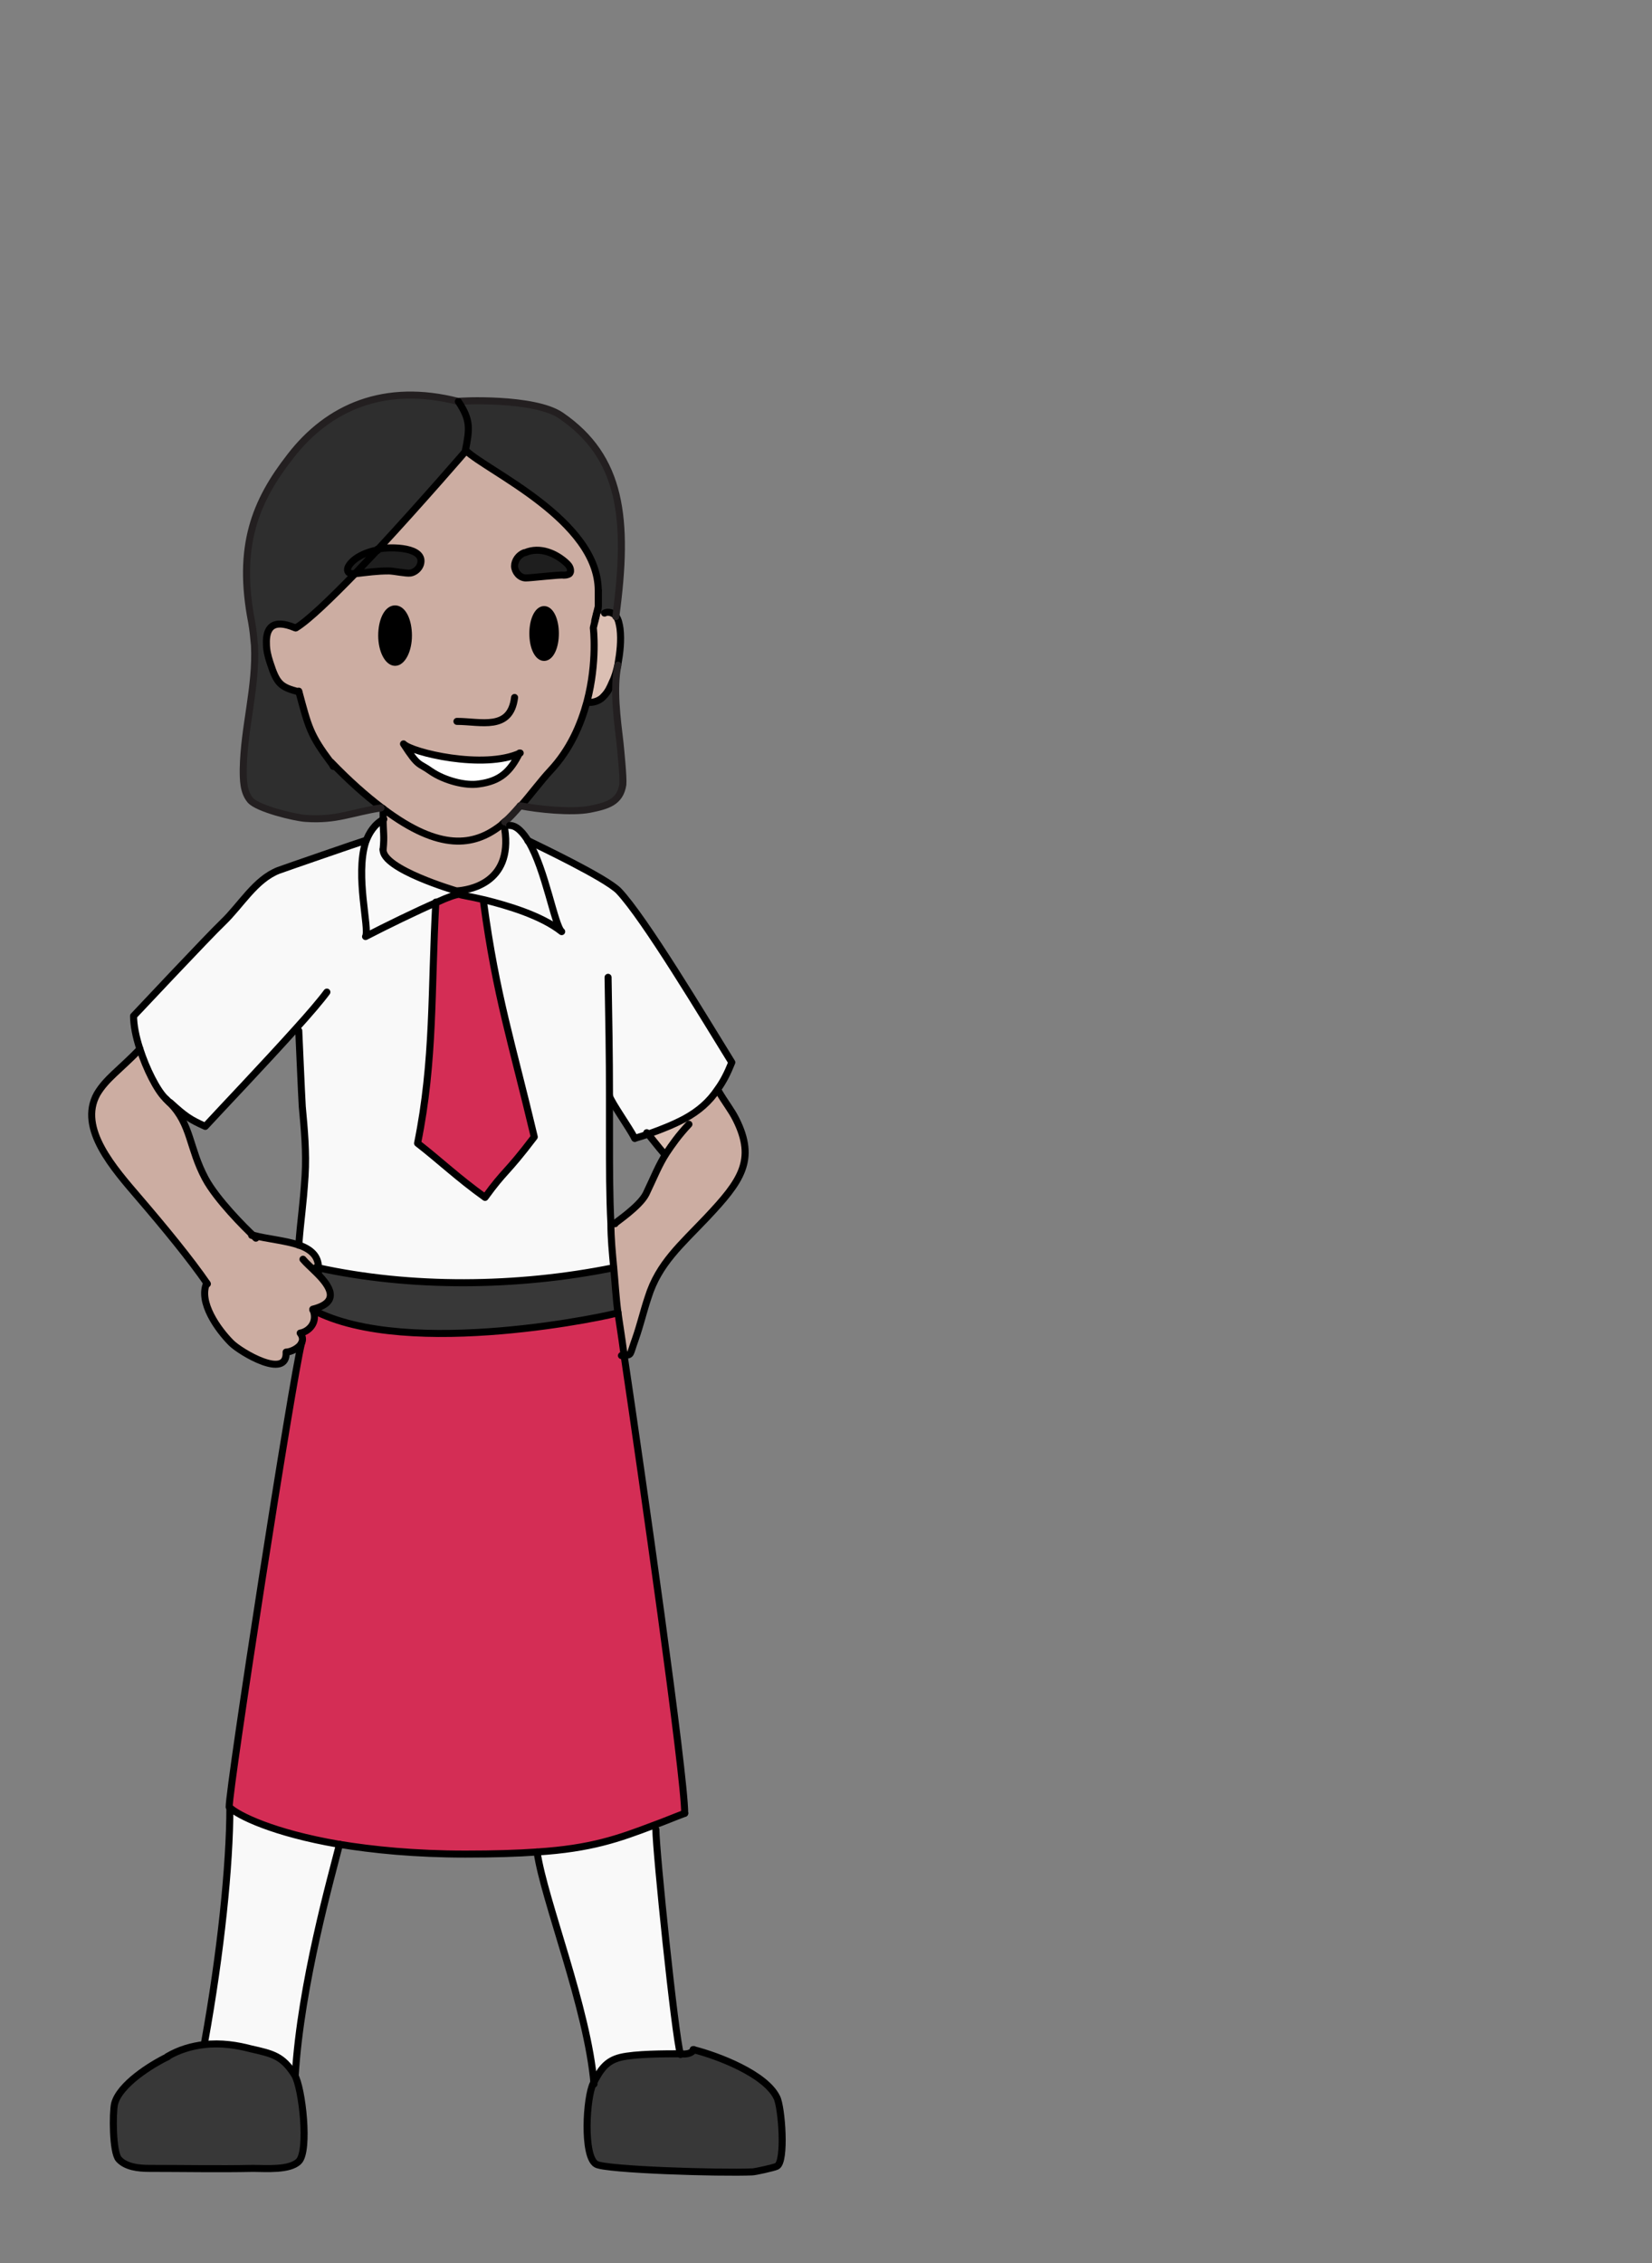<?xml version="1.0" encoding="UTF-8"?><svg id="asia" xmlns="http://www.w3.org/2000/svg" width="235" height="321.9" viewBox="0 0 235 321.9"><rect x="0" y="0" width="235" height="321.9" fill="#808080" stroke="none"/><defs><style>.cls-1{stroke:#231f20;}.cls-1,.cls-2{fill:none;stroke-linecap:round;stroke-linejoin:round;}.cls-2{stroke:#000;}.cls-3,.cls-4,.cls-5,.cls-6,.cls-7,.cls-8,.cls-9,.cls-10,.cls-11{stroke-width:0px;}.cls-4{fill:#f9f9f9;}.cls-5{fill:#383838;}.cls-6{fill:#2e2e2e;}.cls-7{fill:#1e1e1e;}.cls-8{fill:#d42d55;}.cls-9{fill:#ccada2;}.cls-10{fill:#dbbfb3;}.cls-11{fill:#fff;}</style></defs><path class="cls-9" d="M36.1,175.8c-1.2-1.1-5.3-5.2-6.9-8.2-2.3-4.3-2-7.7-5-10.7h0c-.2-.2-.4-.4-.6-.6-1.2-1.2-2.7-4.1-3.6-7-2.9,3-4.8,4.2-6.1,6.4-2.7,4.9,2.4,10.6,6,14.8s7.3,8.7,9.7,12.2c-1.2,2.7,1.7,6.6,3.5,8.5,1.3,1.3,8,5.3,7.8,1.3.6,0,1.8-.5,2.2-1.3.2-.4.2-.9-.2-1.4,1.2-.2,2.6-1.5,1.8-3.4,4-1,2.4-3.2.6-5.1,0-.3,0-.6,0-.9,0-1.7-1.2-2.6-2.7-3.2h0c-2-.7-4.7-.9-6.5-1.4Z"/><path class="cls-5" d="M16.3,299.1c-.3,1.3-.3,6.9.6,7.9,1,1.1,2.8,1.3,4.3,1.3,4.9,0,9.9.1,14.8,0,1.8,0,5.2.3,6.5-1,1.5-1.5.5-10.5-.6-12.3-1.7-2.7-3.1-3-6.2-3.7-1.9-.5-4.2-.9-6.7-.6-1.7.2-3.5.7-5.2,1.7-2.5,1.2-6.9,4-7.6,6.7Z"/><path class="cls-4" d="M42,146.4l.5.3s.4,9.2.5,10.8c.3,3.2.6,6.5.4,9.8-.3,4.7-.6,5.9-.9,9.9h0c1.6.6,2.7,1.5,2.7,3.2,13.2,2.9,28.3,2.8,42.1,0-.2-2.2-.3-4.3-.4-6.3-.2-3.9-.2-7.9-.2-12.8s0-3.5,0-5.2c.4,1,2.7,4.3,3.6,5.9.7-.2,1.3-.4,1.9-.6,2-.7,3.7-1.4,5.2-2.2,2-1.1,3.5-2.4,4.7-4.2.7-1.1,1.4-2.3,2-3.8-3.9-6.2-12.4-20.5-16.1-24.4-1.8-1.9-11.3-6.4-12.8-7.1,2.4,4,3.7,12,4.7,12.8-2.9-2.3-7.7-3.7-10.9-4.5v.3c1.7,13.4,3.9,19.8,7.1,33.3-4,5.5-4,4.6-7,8.6-3.9-2.8-6.5-5.3-9.6-7.7,2.4-11.7,2-21.8,2.6-34.3h0c-3,1.2-7.3,3.3-10.2,4.8.6-1.1-1.5-8.6,0-13.4h0c-.4,0-11.4,3.9-12.2,4.2-3.3,1.3-5.3,4.9-7.9,7.4-1.9,1.8-12.7,13.3-12.7,13.3,0,1.2.3,2.9.9,4.7.9,2.8,2.4,5.8,3.6,7,.2.2.4.4.6.6h0c2.2,2.1,2.8,2.5,5,3.4,2.3-2.5,8.4-8.9,12.8-13.8Z"/><path class="cls-4" d="M29.2,290.5v.3c2.5-.2,4.8.2,6.7.6,3.1.8,4.5,1,6.2,3.7.7-13,5.1-28.4,6.3-32.8-9.3-1.6-14.4-4.1-15.6-5.3,0,8.2-1.3,20.7-3.6,33.4Z"/><path class="cls-6" d="M47.2,108.5c-3-4-3.2-5-4.6-10.2-2.6-.6-3.2-1-4.1-4.2-.3-.9-.4-1.8-.5-2.6h-1.7c.3,6-1.5,11.7-1.6,17.7,0,1.5,0,3.2,1,4.4,1,1.2,6.3,2.5,7.9,2.6,4.4.3,6.3-.8,10.7-1.5h0c-2.1-1.7-4.5-3.7-7.1-6.4Z"/><path class="cls-6" d="M41.3,64.8c-5,6.4-7.6,12.8-5.5,23.6.2,1.1.3,2.2.4,3.3h1.7c-.1-2.3.8-3.9,4.1-2.4,1.8-1.1,5-4.1,8.5-7.8,0,0-.2,0-.3,0-.6,0-.9-.3-.7-.9.4-.9,1.7-1.9,3.8-2.4.1,0,.2,0,.4,0,6.3-6.8,12.5-14,12.5-14,.6-3.1.8-4.3-1-7-10.5-2.7-18.5.8-23.9,7.8Z"/><path class="cls-8" d="M88.8,192.9c-.5-3.1-.8-5.3-.9-6.3-.1.2-29.8,6.8-43.4-.4.8,1.9-.6,3.2-1.8,3.4.4.5.4,1,.2,1.4-1.2,5-10.2,63-10.3,66,1.2,1.2,6.3,3.7,15.6,5.3,4.8.8,10.8,1.4,18,1.4s7.4-.1,10.2-.3c7.7-.6,11.7-1.9,16.6-3.8,1.3-.5,2.8-1.1,4.4-1.7,0-5.5-6.1-48.2-8.6-65Z"/><path class="cls-9" d="M85,86.3c0-.1,0-.2,0-.3,0-.2,0-.7,0-1.9,0-10-15.8-17-18.8-19.9,0,0-6.2,7.2-12.5,14,2-.4,6.9-.3,6.1,2.2-.2.6-.8,1.1-1.4,1.2s-2.4-.3-3.1-.3c-1.7,0-3,.2-4.8.4-3.5,3.6-6.7,6.7-8.5,7.8-3.3-1.4-4.2.1-4.1,2.3,0,.8.2,1.7.5,2.6,1,3.1,1.5,3.5,4.1,4.2,1.4,5.2,1.6,6.2,4.6,10.2,2.6,2.6,5,4.7,7.1,6.4.1,0,.2.2.4.3,8,6,12.8,5.2,16.5,2.4.3-.2.5-.4.8-.7.8-.7,1.5-1.5,2.2-2.3h0c1.4-1.7,2.8-3.5,4.2-5,2.8-3,4.4-6.5,5.2-9.8,1.5-5.6.9-10.5.9-10.5.2-.8.4-1.5.5-2.1,0-.4.1-.7.2-1ZM54.3,90.4c0-2.1.9-3.8,1.9-3.8s1.9,1.7,1.9,3.8-.8,3.8-1.9,3.8-1.9-1.7-1.9-3.8ZM61.4,109.7c-1.8-1.2-1.7-.5-3.9-3.9,1.1,1.1,11.4,3.6,16.6,1.3-1.3,2.5-2.8,3.9-5.8,4.4-1.9.3-4.9-.5-6.8-1.8ZM74.7,82.2c-.9,0-1.6-.8-1.6-1.7s.7-1.6,1.4-1.9c2-.9,4.4.1,5.9,1.5.2.2.4.4.5.7.1.3,0,.6-.1.8-.2.2-.6.3-.9.2-.3,0-4.6.4-5.3.4ZM75.8,90.1c0-1.9.7-3.4,1.6-3.4s1.6,1.5,1.6,3.4-.7,3.4-1.6,3.4-1.6-1.5-1.6-3.4Z"/><path class="cls-5" d="M45.2,180.3c0,.3,0,.6,0,.9,1.8,1.8,3.4,4.1-.6,5.1,13.6,7.1,43.2.5,43.4.4-.2-2.3-.4-4.4-.6-6.4-13.8,2.9-28.9,3-42.1,0Z"/><path class="cls-7" d="M49.6,80.6c-.3.6,0,1,.7.9,0,0,.2,0,.3,0,1.1-1.1,2.1-2.2,3.2-3.4-.1,0-.2,0-.4,0-2.1.6-3.4,1.5-3.8,2.4Z"/><path class="cls-4" d="M51.9,119.6c-1.6,4.8.6,12.4,0,13.4,2.9-1.5,7.2-3.6,10.2-4.9,1.5-.7,2.7-1.1,3.1-1.1v-.4c-.2,0-.2,0-.2,0,0,0-10.6-3.1-10.4-5.9.2-2.1,0-2.2,0-4.5h-.2c-1.3.7-2.1,1.9-2.6,3.3h0Z"/><path class="cls-7" d="M53.7,78.1c-1.1,1.2-2.2,2.3-3.2,3.4,1.8-.2,3.1-.4,4.8-.4.7,0,2.4.4,3.1.3s1.3-.6,1.4-1.2c.7-2.5-4.1-2.6-6.1-2.2Z"/><path class="cls-9" d="M54.5,120.8c-.2,2.8,10.4,5.9,10.4,5.9,0,0,0,0,.2,0,1.3,0,7.9-.9,6.7-8.8l-.7-.4c-3.7,2.8-8.5,3.6-16.5-2.4,0,.5,0,.9,0,1.3,0,2.3,0,2.4,0,4.5Z"/><path class="cls-3" d="M56.2,86.6c-1,0-1.9,1.7-1.9,3.8s.9,3.8,1.9,3.8,1.9-1.7,1.9-3.8-.8-3.8-1.9-3.8Z"/><path class="cls-11" d="M57.5,105.8c2.2,3.4,2.1,2.6,3.9,3.9,1.9,1.3,4.9,2.1,6.8,1.8,3.1-.4,4.5-1.8,5.8-4.4-5.2,2.4-15.5-.1-16.6-1.3Z"/><path class="cls-8" d="M62,128.3c-.7,12.5-.2,22.5-2.6,34.3,3.1,2.4,5.7,4.9,9.6,7.7,2.9-4,2.9-3.2,7-8.6-3.2-13.5-5.4-20-7.2-33.3v-.3c-2-.5-3.5-.7-3.6-.8,0,0,0,0-.1,0-.4,0-1.6.4-3.1,1.1h0Z"/><path class="cls-4" d="M75.2,119.7c-.8-1.3-1.7-2.2-2.7-2.3l-.6-.6c-.3.2-.5.5-.8.7l.7.4c1.2,7.9-5.4,8.7-6.7,8.8v.4c0,0,.1,0,.2,0,0,0,1.5.3,3.6.8,3.3.8,8,2.2,10.9,4.5-1-.8-2.3-8.8-4.7-12.8Z"/><path class="cls-6" d="M65.2,57.1c1.8,2.7,1.6,3.9,1,7,3,2.9,18.8,10,18.8,19.9,0,.7,0,1.3,0,1.9,0,.2,0,0,0,.3,0,.3,0,.6-.2,1h1.1c.5-.4,1.3-.1,1.6.4,1.9-14,.8-22.7-7.8-28.6-3.8-2.6-14.5-2.1-14.6-2Z"/><path class="cls-7" d="M73.2,80.5c0,.8.7,1.7,1.6,1.7.7,0,5-.5,5.3-.4.3,0,.6,0,.9-.2.2-.2.2-.5.1-.8-.1-.3-.3-.5-.5-.7-1.5-1.4-3.8-2.4-5.9-1.5-.8.3-1.4,1.1-1.4,1.9Z"/><path class="cls-3" d="M77.4,86.7c-.9,0-1.6,1.5-1.6,3.4s.7,3.4,1.6,3.4,1.6-1.5,1.6-3.4-.7-3.4-1.6-3.4Z"/><path class="cls-6" d="M78.2,109.6c-1.4,1.5-2.7,3.3-4.2,5,2.5.5,7.3,1,9.9.5,2.5-.5,4.3-1,4.7-3.5.1-1-.3-4.9-.4-5.9-.4-3.4-1-7.8-.3-11.1-.2.9-.4,1.7-.8,2.5-.3.7-.6,1.4-1.2,2-.5.6-1.3.9-2,.9h-.5c-.9,3.1-2.4,6.6-5.2,9.7Z"/><path class="cls-4" d="M76.4,263.4c1,6.9,7.2,22.2,8.1,33,1-1.9,1.7-3.2,3.9-3.7,2.1-.5,6.3-.5,8.5-.5-.8-2.7-3.5-29-3.5-32l-.2-.6c-5,1.9-8.9,3.3-16.6,3.8Z"/><path class="cls-10" d="M83.4,99.8h.5c.8.2,1.5-.2,2-.7.5-.6.9-1.3,1.2-2,.3-.8.6-1.7.8-2.5.4-1.7.5-3.4.3-5.1,0-.6-.2-1.3-.6-1.8-.4-.5-1.1-.8-1.6-.4h-1.1c-.1.6-.3,1.3-.5,2.1,0,0,.6,4.8-.9,10.5Z"/><path class="cls-5" d="M84.5,296.4c-1,1.9-1.5,10.4.4,11.5,1.3.8,17.7,1.3,22.2,1.1.4,0,3.1-.6,3.5-.8,1.3-.6.7-8.5,0-9.8-1.6-3.3-8.3-5.9-11.9-6.8-.3.6-1.2.7-1.9.6-2.2,0-6.4,0-8.5.5-2.1.5-2.9,1.8-3.9,3.7Z"/><path class="cls-9" d="M87.6,174h-.7c0,2.1.2,4.1.4,6.3.2,2,.3,4.1.6,6.4.1.9.5,3.2.9,6.3,1.1-.2.7,0,1.6-2.4.7-2.1,1.1-3.9,1.8-5.9,1.5-4.8,4.8-7.5,8.3-11.3,4.8-5.2,7-8.3,4.2-14-.7-1.4-1.5-2.4-2.6-4.2h0c-1.2,1.7-2.7,3-4.7,4.1l.6.8c-1.5,1.6-2.4,2.9-3.2,4.1-1.1,1.7-1.7,3.3-2.9,5.8-.9,1.8-4.4,4.1-4.4,4.2Z"/><path class="cls-10" d="M92.2,161.3c.5.6,1.5,1.9,2.2,2.7h.5c.7-1.1,1.7-2.4,3.2-4.1l-.6-.8c-1.5.8-3.2,1.5-5.2,2.2Z"/><path class="cls-2" d="M71.9,116.8c-.3.2-.5.5-.8.7-3.7,2.8-8.5,3.6-16.5-2.4-.1,0-.2-.2-.4-.3-2.1-1.6-4.5-3.7-7.1-6.4"/><path class="cls-1" d="M74,114.6c-.7.8-1.4,1.6-2.2,2.3"/><path class="cls-2" d="M85.1,84c0,.7,0,1.3,0,1.9,0,.1,0,.2,0,.3,0,.3,0,.6-.2,1-.1.6-.3,1.2-.5,2.1,0,0,.6,4.8-.9,10.5-.9,3.3-2.4,6.8-5.2,9.8-1.4,1.5-2.7,3.3-4.2,5"/><path class="cls-2" d="M75.8,90.1c0,1.9.7,3.4,1.6,3.4s1.6-1.5,1.6-3.4-.7-3.4-1.6-3.4-1.6,1.5-1.6,3.4Z"/><path class="cls-2" d="M54.3,90.4c0,2.1.9,3.8,1.9,3.8s1.9-1.7,1.9-3.8-.8-3.8-1.9-3.8-1.9,1.7-1.9,3.8Z"/><path class="cls-2" d="M73.2,99.2c-.6,4.8-4.8,3.4-8.2,3.4"/><path class="cls-2" d="M74,107.1c-5.2,2.4-15.5-.1-16.6-1.3,2.2,3.4,2.1,2.6,3.9,3.9,1.9,1.3,4.9,2.1,6.8,1.8,3.1-.4,4.5-1.8,5.8-4.4Z"/><path class="cls-2" d="M42.5,98.3c1.4,5.2,1.6,6.2,4.6,10.2.1.1.2.3.3.5"/><path class="cls-2" d="M42,89.3c-3.3-1.4-4.2.1-4.1,2.3,0,.8.2,1.7.5,2.6,1,3.1,1.5,3.5,4.1,4.2"/><path class="cls-2" d="M53.7,78.1c2-.4,6.9-.3,6.1,2.2-.2.6-.8,1.1-1.4,1.2s-2.4-.3-3.1-.3c-1.7,0-3,.2-4.8.4,0,0-.2,0-.3,0-.6,0-.9-.3-.7-.9.4-.9,1.7-1.9,3.8-2.4.1,0,.2,0,.4,0Z"/><path class="cls-2" d="M74.6,78.6c-.8.3-1.4,1.1-1.4,1.9s.7,1.7,1.6,1.7c.7,0,5-.5,5.3-.4.3,0,.6,0,.9-.2.2-.2.2-.5.1-.8-.1-.3-.3-.5-.5-.7-1.5-1.4-3.8-2.4-5.9-1.5Z"/><path class="cls-2" d="M86,87.2c.5-.3,1.3,0,1.6.4.4.5.5,1.2.6,1.8.2,1.7,0,3.4-.3,5.1-.2.9-.4,1.7-.8,2.5-.3.7-.6,1.4-1.2,2-.5.6-1.3.9-2,.9"/><path class="cls-2" d="M71.8,117.9c1.2,7.9-5.4,8.7-6.7,8.8-.1,0-.2,0-.2,0,0,0-10.6-3.1-10.4-5.9"/><path class="cls-2" d="M75.1,119.6s0,0,.1,0c1.4.7,10.9,5.2,12.8,7.1,3.7,3.9,12.2,18.1,16.1,24.4-.6,1.5-1.2,2.7-2,3.8-1.2,1.8-2.7,3.1-4.7,4.2-1.5.8-3.2,1.5-5.2,2.2-.6.2-1.2.4-1.9.6"/><path class="cls-2" d="M24.2,156.8c2.2,2,2.8,2.4,5,3.4,2.3-2.5,8.4-8.9,12.8-13.8,2-2.2,3.7-4.2,4.5-5.3"/><path class="cls-2" d="M51.8,119.6c-.4.1-11.4,3.9-12.2,4.2-3.3,1.3-5.3,4.9-7.9,7.4-1.9,1.8-12.7,13.3-12.7,13.3,0,1.2.3,2.9.9,4.7.9,2.8,2.4,5.8,3.6,7,.2.2.4.4.6.6"/><path class="cls-2" d="M86.7,156c0,1.7,0,3.4,0,5.2,0,4.9,0,8.9.2,12.8,0,2.1.2,4.1.4,6.3.2,2,.3,4.1.6,6.4-.1.2-29.8,6.8-43.4-.4"/><path class="cls-2" d="M86.5,139c.1,5.9.2,11.1.2,16.9"/><path class="cls-2" d="M42.5,146.8c0-.1,0-.2,0-.2,0,0,.4,9.2.5,10.8.3,3.2.6,6.5.4,9.8-.3,4.7-.6,5.9-.9,9.9"/><path class="cls-2" d="M102.1,155c1.1,1.9,1.9,2.8,2.6,4.2,2.9,5.8.7,8.8-4.2,14-3.6,3.8-6.8,6.5-8.3,11.3-.7,2.1-1.1,3.9-1.8,5.9-.9,2.5-.5,2.2-1.6,2.4-.1,0-.2,0-.4,0"/><path class="cls-2" d="M92,161.1c0,0,.1.1.2.2.5.6,1.5,1.9,2.2,2.7"/><path class="cls-2" d="M86.7,155.9s0,0,0,0h0c.4,1.1,2.7,4.3,3.6,6"/><path class="cls-2" d="M98,159.9c-1.5,1.6-2.4,2.9-3.2,4.1-1.1,1.7-1.7,3.3-2.9,5.8-.9,1.8-4.4,4.1-4.4,4.2s0,0,0,0"/><path class="cls-2" d="M19.9,149.2c-2.9,3-4.8,4.2-6.1,6.4-2.7,4.9,2.4,10.6,6,14.8s7.3,8.7,9.7,12.2"/><path class="cls-2" d="M36.4,176.1h0s-.1-.1-.3-.3c-1.2-1.1-5.3-5.2-6.9-8.2-2.3-4.3-2-7.7-5-10.7h0c-.2-.2-.4-.4-.6-.6"/><path class="cls-2" d="M43.1,179.1c.4.5,1.2,1.2,2,2,1.8,1.8,3.4,4.1-.6,5.1.8,1.9-.6,3.2-1.8,3.4.4.5.4,1,.2,1.4-.4.8-1.6,1.3-2.2,1.3.2,4-6.5,0-7.8-1.3-1.9-1.9-4.7-5.8-3.5-8.5"/><path class="cls-2" d="M35.8,175.7c0,0,.2,0,.3,0,1.8.5,4.4.7,6.5,1.4h0c1.6.6,2.7,1.5,2.7,3.2,0,.3,0,.6,0,.9,0,0,0,0,0,0"/><path class="cls-2" d="M54.5,120.8c.2-2.1,0-2.2,0-4.5,0-.4,0-.8,0-1.3"/><path class="cls-2" d="M87.9,186.6c.1.9.5,3.2.9,6.3,2.5,16.8,8.6,59.5,8.6,65"/><path class="cls-2" d="M97.4,257.9c-1.6.6-3,1.2-4.4,1.7-5,1.9-8.9,3.3-16.6,3.8-2.8.2-6.1.3-10.2.3-7.2,0-13.1-.6-18-1.4-9.3-1.6-14.4-4.1-15.6-5.3,0-3,9-61,10.3-66"/><path class="cls-2" d="M72.5,117.4c1,0,1.9,1,2.7,2.3,2.4,4,3.7,12,4.7,12.8-2.9-2.3-7.7-3.7-10.9-4.5-2.1-.5-3.6-.7-3.6-.8,0,0,0,0-.1,0-.4,0-1.6.4-3.1,1.1-3,1.3-7.3,3.4-10.2,4.9.6-1.1-1.5-8.6,0-13.4h0c.5-1.4,1.3-2.6,2.6-3.3"/><path class="cls-2" d="M85.1,84c0,1.3,0,1.7,0,1.9,0,.2,0,0,0,.3,0,.2-.2.8-.5,2.1"/><path class="cls-1" d="M87.6,87.7c1.9-14,.8-22.7-7.8-28.6-3.8-2.6-14.5-2.1-14.6-2-10.5-2.7-18.5.8-23.9,7.8-5,6.4-7.6,12.8-5.5,23.6.2,1.1.3,2.2.4,3.3.3,5.9-1.5,11.6-1.6,17.6,0,1.5,0,3.2,1,4.4,1,1.2,6.3,2.5,7.9,2.6,4.4.3,6.3-.8,10.7-1.5"/><path class="cls-2" d="M85.1,84c0-10-15.8-17-18.8-19.9,0,0-6.2,7.2-12.5,14-1.1,1.2-2.2,2.3-3.2,3.4-3.5,3.6-6.7,6.7-8.5,7.8"/><path class="cls-2" d="M76.4,263.4h0c1,6.9,7.2,22.2,8.1,33"/><path class="cls-2" d="M48.3,262.3c-1.1,4.4-5.5,19.8-6.3,32.8"/><path class="cls-2" d="M32.7,257.1c0,8.2-1.3,20.7-3.6,33.4"/><path class="cls-2" d="M93.3,260.2c0,3,2.7,29.3,3.5,32"/><path class="cls-2" d="M23.9,292.5c-2.5,1.2-6.9,4-7.6,6.7-.3,1.3-.3,6.9.6,7.9,1,1.1,2.8,1.3,4.3,1.3,4.9,0,9.9.1,14.8,0,1.8,0,5.2.3,6.5-1,1.5-1.5.5-10.5-.6-12.3-1.7-2.7-3.1-3-6.2-3.7-1.9-.5-4.2-.9-6.7-.6-1.7.2-3.5.7-5.2,1.7"/><path class="cls-2" d="M98.7,291.5c-.3.6-1.2.7-1.9.6-2.2,0-6.4,0-8.5.5-2.1.5-2.9,1.8-3.9,3.7s-1.5,10.4.4,11.5c1.3.8,17.7,1.3,22.2,1.1.4,0,3.1-.6,3.5-.8,1.3-.6.7-8.5,0-9.8-1.6-3.3-8.3-5.9-11.9-6.8"/><path class="cls-2" d="M66.2,64.1c.6-3.1.8-4.3-1-7"/><path class="cls-2" d="M62,128.3c-.7,12.5-.2,22.5-2.6,34.3,3.1,2.4,5.7,4.9,9.6,7.7,2.9-4,2.9-3.2,7-8.6-3.2-13.5-5.4-20-7.2-33.3"/><path class="cls-2" d="M44.9,180.3c.1,0,.2,0,.3,0,13.2,2.9,28.3,2.8,42.1,0"/><path class="cls-1" d="M74,114.6h0c2.5.5,7.3,1,9.9.5,2.5-.5,4.3-1,4.7-3.5.1-1-.3-4.9-.4-5.9-.4-3.4-1-7.8-.3-11.1"/></svg>
